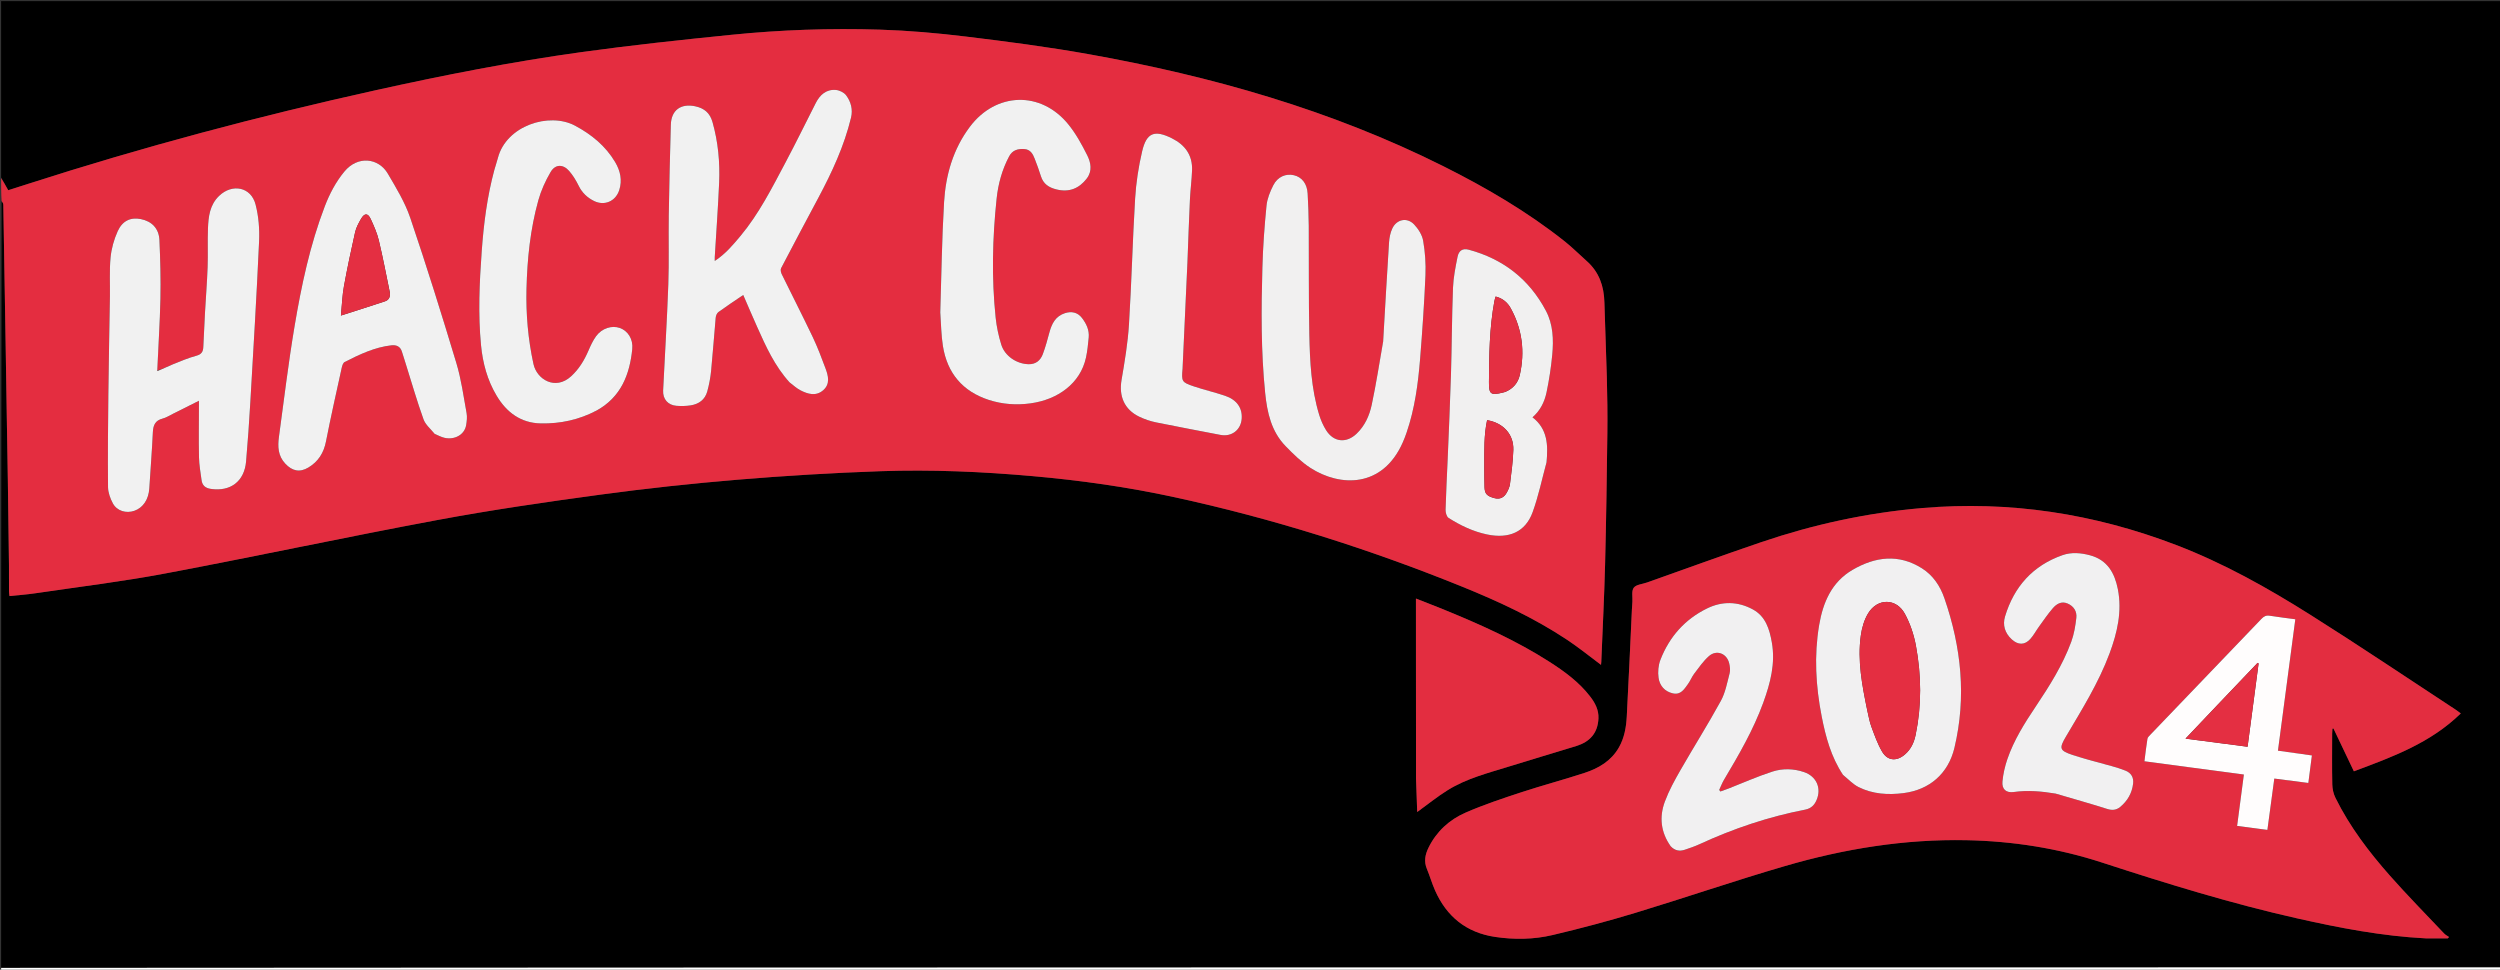 <svg version="1.1" id="Layer_1" xmlns="http://www.w3.org/2000/svg" xmlns:xlink="http://www.w3.org/1999/xlink" x="0px" y="0px"
	 width="100%" viewBox="0 0 2225 863" enable-background="new 0 0 2225 863" xml:space="preserve">
<rect x="0" y="0" width="2225" height="863" fill="#333333" stroke="none"/>
<path fill="#000000" opacity="1" stroke="none" 
	d="
M1,158 
	C1,105.673 1,53.346 1,1.015 
	C742.567,1.01 1484.134,1.01 2226,1.01 
	C2226,287.364 2226,573.728 2225.556,860.546 
	C1483.742,861 742.371,861 1,861 
	C1,633.969 1,406.938 1.427,179.312 
	C2.235,179.893 2.93,181.064 2.953,182.247 
	C3.35,203.348 3.659,224.45 4.002,245.552 
	C4.326,265.487 4.673,285.422 4.997,305.358 
	C5.34,326.46 5.659,347.562 6.002,368.664 
	C6.326,388.599 6.697,408.534 6.992,428.47 
	C7.358,453.238 7.691,478.006 7.985,502.775 
	C8.078,510.608 7.983,518.442 8.018,526.275 
	C8.023,527.531 8.258,528.786 8.433,530.498 
	C16.281,529.67 23.756,529.151 31.146,528.057 
	C69.813,522.329 108.677,517.623 147.064,510.391 
	C227.977,495.15 308.505,477.864 389.446,462.785 
	C437.342,453.863 485.629,446.838 533.92,440.289 
	C574.641,434.766 615.555,430.348 656.508,426.93 
	C698.786,423.401 741.186,420.856 783.585,419.372 
	C828.87,417.786 874.143,419.789 919.314,423.781 
	C961.47,427.507 1003.305,433.416 1044.649,442.369 
	C1132.477,461.388 1217.887,488.346 1301.148,522.074 
	C1333.569,535.207 1365.286,549.924 1394.545,569.309 
	C1405.014,576.244 1414.796,584.216 1424.908,591.727 
	C1424.969,591.066 1425.104,590.107 1425.143,589.144 
	C1426.303,560.207 1427.785,531.278 1428.525,502.331 
	C1429.52,463.375 1430.068,424.405 1430.55,385.439 
	C1430.754,368.955 1430.511,352.458 1430.099,335.976 
	C1429.541,313.674 1428.483,291.386 1427.911,269.085 
	C1427.54,254.594 1423.182,242.03 1412.066,232.229 
	C1405.574,226.504 1399.478,220.296 1392.713,214.922 
	C1359.313,188.386 1322.639,166.985 1284.63,147.955 
	C1184.7,97.923 1078.354,67.778 968.822,48.197 
	C932.652,41.731 896.142,36.979 859.654,32.538 
	C834.231,29.443 808.614,27.194 783.026,26.376 
	C738.894,24.965 694.741,26.561 650.804,30.988 
	C606.103,35.492 561.4,40.291 516.907,46.461 
	C455.589,54.964 394.839,66.912 334.401,80.294 
	C229.93,103.427 126.614,130.902 24.746,163.725 
	C18.786,165.645 12.815,167.533 7.307,169.29 
	C4.987,165.136 2.993,161.568 1,158 
M2159.257,835.15 
	C2165.678,835.15 2172.1,835.15 2178.521,835.15 
	C2178.901,834.748 2179.282,834.345 2179.663,833.943 
	C2178.206,832.925 2176.523,832.12 2175.327,830.856 
	C2159.192,813.803 2142.695,797.065 2127.151,779.486 
	C2108.37,758.246 2091.226,735.689 2078.574,710.117 
	C2076.805,706.541 2075.829,702.226 2075.742,698.226 
	C2075.416,683.234 2075.605,668.229 2075.621,653.23 
	C2075.623,651.673 2075.767,650.116 2075.844,648.559 
	C2076.152,648.484 2076.459,648.409 2076.767,648.334 
	C2082.779,660.943 2088.791,673.552 2094.95,686.471 
	C2129.316,673.651 2163.184,661.288 2190.105,634.928 
	C2188.035,633.425 2186.74,632.401 2185.365,631.5 
	C2142.326,603.305 2099.655,574.529 2056.123,547.118 
	C2018.114,523.184 1979.073,501.246 1936.767,485.055 
	C1863.648,457.07 1788.529,445.497 1710.586,452.179 
	C1661.616,456.378 1613.894,466.75 1567.409,482.559 
	C1533.413,494.12 1499.676,506.446 1465.824,518.431 
	C1461.762,519.87 1456.243,520.2 1454.054,523.069 
	C1451.896,525.899 1453.113,531.301 1452.844,535.574 
	C1452.698,537.897 1452.504,540.217 1452.394,542.54 
	C1450.891,574.298 1449.532,606.064 1447.822,637.81 
	C1447.311,647.291 1445.671,656.678 1440.857,665.161 
	C1434.01,677.227 1422.827,683.754 1410.291,687.867 
	C1391.652,693.982 1372.647,698.98 1354.012,705.107 
	C1337.299,710.601 1320.527,716.178 1304.428,723.202 
	C1289.98,729.505 1278.447,739.964 1271.334,754.534 
	C1268.387,760.57 1267.161,766.685 1269.913,773.275 
	C1272.536,779.558 1274.406,786.164 1277.151,792.388 
	C1287.471,815.796 1305.08,830.04 1330.616,833.851 
	C1347.752,836.408 1365.022,836.159 1381.78,832.2 
	C1406.509,826.358 1431.121,819.833 1455.434,812.451 
	C1499.979,798.926 1544.04,783.774 1588.726,770.754 
	C1641.357,755.419 1695.115,746.68 1750.23,747.784 
	C1791.47,748.611 1831.778,754.945 1870.94,767.715 
	C1928.368,786.441 1986.049,804.221 2045.024,817.481 
	C2082.385,825.88 2119.943,833.134 2159.257,835.15 
M1260.33,693.421 
	C1260.663,703.406 1260.996,713.392 1261.307,722.704 
	C1270.47,716.077 1279.124,709.026 1288.53,703.189 
	C1305.382,692.73 1324.589,687.944 1343.301,682.108 
	C1363.131,675.923 1383.068,670.083 1402.914,663.948 
	C1414.93,660.234 1422.049,652.483 1422.621,639.39 
	C1422.955,631.733 1419.612,625.563 1415.217,619.858 
	C1405.312,606.999 1392.394,597.586 1378.891,588.939 
	C1349.633,570.2 1318.083,556.058 1286.036,542.94 
	C1277.48,539.438 1268.844,536.134 1260.18,532.714 
	C1260.18,586.362 1260.18,639.405 1260.33,693.421 
z"/>
<path fill="#E42D40" opacity="1" stroke="none" 
	d="
M1,158.469 
	C2.993,161.568 4.987,165.136 7.307,169.29 
	C12.815,167.533 18.786,165.645 24.746,163.725 
	C126.614,130.902 229.93,103.427 334.401,80.294 
	C394.839,66.912 455.589,54.964 516.907,46.461 
	C561.4,40.291 606.103,35.492 650.804,30.988 
	C694.741,26.561 738.894,24.965 783.026,26.376 
	C808.614,27.194 834.231,29.443 859.654,32.538 
	C896.142,36.979 932.652,41.731 968.822,48.197 
	C1078.354,67.778 1184.7,97.923 1284.63,147.955 
	C1322.639,166.985 1359.313,188.386 1392.713,214.922 
	C1399.478,220.296 1405.574,226.504 1412.066,232.229 
	C1423.182,242.03 1427.54,254.594 1427.911,269.085 
	C1428.483,291.386 1429.541,313.674 1430.099,335.976 
	C1430.511,352.458 1430.754,368.955 1430.55,385.439 
	C1430.068,424.405 1429.52,463.375 1428.525,502.331 
	C1427.785,531.278 1426.303,560.207 1425.143,589.144 
	C1425.104,590.107 1424.969,591.066 1424.908,591.727 
	C1414.796,584.216 1405.014,576.244 1394.545,569.309 
	C1365.286,549.924 1333.569,535.207 1301.148,522.074 
	C1217.887,488.346 1132.477,461.388 1044.649,442.369 
	C1003.305,433.416 961.47,427.507 919.314,423.781 
	C874.143,419.789 828.87,417.786 783.585,419.372 
	C741.186,420.856 698.786,423.401 656.508,426.93 
	C615.555,430.348 574.641,434.766 533.92,440.289 
	C485.629,446.838 437.342,453.863 389.446,462.785 
	C308.505,477.864 227.977,495.15 147.064,510.391 
	C108.677,517.623 69.813,522.329 31.146,528.057 
	C23.756,529.151 16.281,529.67 8.433,530.498 
	C8.258,528.786 8.023,527.531 8.018,526.275 
	C7.983,518.442 8.078,510.608 7.985,502.775 
	C7.691,478.006 7.358,453.238 6.992,428.47 
	C6.697,408.534 6.326,388.599 6.002,368.664 
	C5.659,347.562 5.34,326.46 4.997,305.358 
	C4.673,285.422 4.326,265.487 4.002,245.552 
	C3.659,224.45 3.35,203.348 2.953,182.247 
	C2.93,181.064 2.235,179.893 1.427,178.858 
	C1,172.312 1,165.625 1,158.469 
M139.841,329.821 
	C140.866,308.545 142.327,287.277 142.778,265.988 
	C143.149,248.527 142.673,231.025 141.885,213.572 
	C141.421,203.312 135.054,196.91 125.367,194.989 
	C116.358,193.202 109.004,196.314 104.703,205.876 
	C101.434,213.143 99.167,221.247 98.408,229.166 
	C97.299,240.73 98.006,252.463 97.827,264.122 
	C97.386,292.922 96.761,321.719 96.436,350.52 
	C96.124,378.164 95.884,405.814 96.144,433.456 
	C96.19,438.355 98.099,443.628 100.458,448.025 
	C104.097,454.806 112.359,457.159 119.608,454.597 
	C127.427,451.835 132.276,444.431 132.883,434.663 
	C133.916,418.052 135.259,401.457 136.034,384.834 
	C136.327,378.53 138.046,374.227 144.698,372.544 
	C147.861,371.743 150.76,369.853 153.736,368.373 
	C161.398,364.562 169.035,360.705 177.059,356.677 
	C177.059,358.345 177.061,359.488 177.059,360.631 
	C177.04,376.104 176.785,391.582 177.109,407.048 
	C177.252,413.833 178.488,420.605 179.392,427.361 
	C180.024,432.085 182.79,434.416 187.655,435.13 
	C205.125,437.691 217.465,428.44 219.016,410.746 
	C220.555,393.175 221.771,375.569 222.793,357.96 
	C225.561,310.283 228.445,262.609 230.587,214.903 
	C231.079,203.932 230.203,192.463 227.431,181.886 
	C223.371,166.391 206.758,163.12 195.065,174.278 
	C186.707,182.254 185.506,192.67 185.091,203.196 
	C184.639,214.669 185.189,226.181 184.774,237.657 
	C184.281,251.286 183.182,264.892 182.427,278.513 
	C181.865,288.648 181.448,298.792 180.935,308.93 
	C180.735,312.866 179.4,315.334 174.915,316.548 
	C167.725,318.493 160.788,321.443 153.853,324.238 
	C149.153,326.133 144.64,328.491 139.841,329.821 
M702.951,340.556 
	C706.017,342.823 708.858,345.52 712.197,347.266 
	C718.925,350.785 726.236,352.953 732.721,347.251 
	C739.042,341.694 737.172,334.447 734.669,327.759 
	C731.173,318.418 727.662,309.038 723.376,300.048 
	C714.431,281.285 704.935,262.785 695.796,244.113 
	C695.033,242.553 694.452,240.086 695.148,238.751 
	C706.062,217.809 717.174,196.97 728.296,176.137 
	C740.466,153.339 751.313,130.01 757.417,104.741 
	C759.183,97.433 757.336,90.631 753.124,84.895 
	C751.264,82.363 747.262,80.357 744.055,80.065 
	C735.381,79.275 729.758,84.349 726.003,91.729 
	C717.029,109.367 708.344,127.16 699.064,144.636 
	C687.05,167.259 675.515,190.219 658.961,210.071 
	C652.274,218.09 645.546,226.084 636.127,232.254 
	C636.127,230.71 636.078,229.779 636.134,228.855 
	C637.46,206.76 639.097,184.679 640.04,162.568 
	C640.816,144.367 639.133,126.34 634.144,108.681 
	C631.842,100.53 626.784,96.251 618.592,94.556 
	C605.933,91.938 597.414,98.026 597.047,110.967 
	C596.286,137.763 595.619,164.563 595.2,191.366 
	C594.877,212.024 595.521,232.708 594.787,253.347 
	C593.671,284.776 591.692,316.175 590.179,347.591 
	C589.81,355.255 594.532,360.638 602.171,361.192 
	C606.285,361.491 610.516,361.423 614.586,360.806 
	C621.87,359.7 627.44,355.768 629.454,348.463 
	C631.119,342.422 632.295,336.167 632.913,329.931 
	C634.471,314.201 635.529,298.423 636.978,282.682 
	C637.139,280.933 638.089,278.686 639.43,277.711 
	C646.481,272.582 653.776,267.788 661.475,262.545 
	C665.565,271.947 669.647,281.566 673.919,291.1 
	C681.682,308.428 689.479,325.75 702.951,340.556 
M387.241,386.407 
	C390.01,387.511 392.692,388.985 395.563,389.65 
	C404.734,391.775 413.451,386.764 414.854,378.509 
	C415.461,374.942 415.897,371.11 415.257,367.609 
	C412.543,352.757 410.533,337.641 406.193,323.247 
	C393.143,279.96 379.677,236.778 365.162,193.966 
	C360.474,180.139 352.622,167.239 345.156,154.538 
	C336.875,140.45 318.376,138.327 306.523,152.656 
	C298.771,162.027 293.278,172.592 288.99,183.815 
	C275.869,218.159 268.294,253.987 262.208,290.055 
	C256.677,322.841 252.75,355.899 248.249,388.855 
	C247.078,397.43 247.377,405.7 253.923,412.678 
	C260.093,419.254 266.726,420.712 274.437,416.102 
	C283.211,410.857 288.105,403.161 290.105,392.976 
	C294.427,370.971 299.369,349.087 304.172,327.179 
	C304.569,325.368 305.387,322.873 306.761,322.175 
	C319.97,315.457 333.36,309.044 348.34,307.336 
	C352.591,306.852 356.259,308.226 357.693,312.933 
	C358.758,316.429 359.891,319.904 360.987,323.39 
	C366.213,340.008 371.04,356.768 376.904,373.158 
	C378.632,377.988 383.288,381.771 387.241,386.407 
M1230.987,304.374 
	C1227.661,323.019 1224.771,341.756 1220.832,360.271 
	C1218.791,369.861 1214.721,379.001 1207.326,386.026 
	C1198.133,394.758 1186.919,393.559 1180.229,382.869 
	C1177.614,378.691 1175.545,374.008 1174.104,369.287 
	C1166.98,345.952 1165.805,321.77 1165.302,297.656 
	C1164.63,265.505 1165.022,233.334 1164.808,201.173 
	C1164.743,191.522 1164.316,181.868 1163.802,172.229 
	C1163.338,163.526 1158.724,157.602 1151.594,155.94 
	C1144.433,154.272 1137.121,157.247 1133.268,164.815 
	C1130.377,170.492 1127.808,176.823 1127.184,183.072 
	C1125.366,201.274 1124.047,219.566 1123.531,237.851 
	C1122.477,275.147 1122.219,312.452 1125.987,349.664 
	C1127.763,367.213 1131.469,384.055 1144.255,397.153 
	C1151.077,404.141 1158.194,411.228 1166.338,416.468 
	C1192.701,433.43 1230.524,434.476 1248.487,393.711 
	C1249.759,390.823 1250.895,387.865 1251.915,384.878 
	C1259.183,363.603 1262.128,341.493 1263.912,319.246 
	C1265.895,294.527 1267.598,269.773 1268.667,245.002 
	C1269.108,234.793 1268.357,224.364 1266.624,214.298 
	C1265.731,209.107 1262.309,203.725 1258.592,199.786 
	C1252.384,193.208 1243.102,195.049 1239.19,203.255 
	C1237.388,207.035 1236.522,211.508 1236.248,215.733 
	C1234.352,244.965 1232.725,274.215 1230.987,304.374 
M836.84,278.569 
	C837.576,288.354 837.647,298.244 839.177,307.903 
	C843.005,332.076 856.711,348.388 880.126,355.958 
	C892.148,359.845 904.553,360.708 917.134,358.998 
	C941.179,355.729 961.458,341.48 966.53,318.257 
	C967.802,312.433 968.362,306.434 968.952,300.486 
	C969.614,293.81 966.883,288.091 962.952,282.976 
	C959.122,277.993 953.751,276.77 947.766,278.719 
	C939.441,281.429 936.124,287.974 934.016,295.701 
	C932.225,302.266 930.482,308.878 928.086,315.231 
	C926.014,320.724 921.924,324.249 915.541,324.138 
	C904.874,323.953 894.26,316.89 891.107,306.651 
	C888.726,298.92 886.994,290.852 886.148,282.811 
	C882.424,247.422 883.267,212.021 887.011,176.676 
	C888.407,163.505 891.894,150.909 898.145,139.132 
	C901.09,133.583 905.923,132.296 911.585,132.656 
	C916.954,132.998 919.207,136.89 920.861,141.237 
	C922.812,146.363 924.79,151.494 926.386,156.736 
	C928.535,163.795 933.537,166.951 940.355,168.613 
	C951.571,171.347 960.315,167.814 967.17,158.954 
	C972.398,152.196 970.867,144.63 967.6,138.127 
	C962.778,128.53 957.496,118.867 950.745,110.591 
	C926.337,80.667 886.417,81.927 863.183,112.834 
	C848.273,132.666 841.674,155.681 840.22,179.867 
	C838.264,212.393 837.892,245.014 836.84,278.569 
M531.537,365.073 
	C552.802,353.206 560.403,333.33 562.711,310.734 
	C563.642,301.617 558.701,294.386 551.661,291.894 
	C544.512,289.364 535.688,292.115 530.496,299.245 
	C527.699,303.087 525.66,307.562 523.762,311.96 
	C520.026,320.618 515.332,328.476 508.26,334.924 
	C494.146,347.793 477.777,337.605 474.804,324.045 
	C469.956,301.93 468.045,279.694 468.585,257.154 
	C469.226,230.443 471.958,203.958 479.144,178.183 
	C481.563,169.504 485.44,161.01 489.982,153.207 
	C494.152,146.043 501.063,145.891 506.555,152.177 
	C510.003,156.124 512.781,160.813 515.119,165.536 
	C518.166,171.689 522.804,175.998 528.734,178.911 
	C538.023,183.472 547.941,179.121 551.124,169.233 
	C553.967,160.4 552.094,152.036 547.53,144.34 
	C538.968,129.904 526.518,119.721 511.805,111.848 
	C488.758,99.514 450.506,111.85 443.1,140.667 
	C442.191,144.205 440.93,147.652 439.977,151.18 
	C433.571,174.894 430.494,199.13 428.731,223.567 
	C426.716,251.492 425.413,279.456 428.123,307.38 
	C429.658,323.205 433.775,338.486 442.069,352.313 
	C450.963,367.139 463.662,376.504 481.318,376.85 
	C498.661,377.19 515.381,373.645 531.537,365.073 
M1376.512,410.952 
	C1377.866,396.092 1377.426,381.793 1363.92,371.392 
	C1370.826,365.461 1374.671,357.643 1376.44,349.139 
	C1378.735,338.102 1380.467,326.89 1381.516,315.667 
	C1382.764,302.313 1382.313,288.779 1375.89,276.632 
	C1361.029,248.527 1337.864,230.491 1307.186,222.228 
	C1301.904,220.805 1298.357,222.867 1297.218,228.541 
	C1295.389,237.646 1293.52,246.88 1293.163,256.117 
	C1292.168,281.891 1292.129,307.7 1291.359,333.485 
	C1290.608,358.597 1289.447,383.697 1288.415,408.8 
	C1287.799,423.762 1286.948,438.716 1286.548,453.682 
	C1286.482,456.145 1287.455,459.829 1289.219,460.952 
	C1299.776,467.671 1311.048,473.042 1323.403,475.656 
	C1343.087,479.822 1357.643,473.408 1364.024,455.9 
	C1369.231,441.615 1372.313,426.555 1376.512,410.952 
M1056.849,232.427 
	C1057.566,214.137 1058.182,195.842 1059.046,177.558 
	C1059.453,168.923 1060.604,160.32 1060.939,151.684 
	C1061.462,138.201 1054.815,128.986 1042.998,123.092 
	C1027.546,115.384 1020.39,117.976 1016.48,134.751 
	C1013.286,148.454 1011.111,162.57 1010.257,176.61 
	C1007.986,213.976 1007.111,251.428 1004.778,288.789 
	C1003.747,305.306 1000.98,321.763 998.181,338.107 
	C995.691,352.649 1000.648,364.451 1013.894,370.849 
	C1018.632,373.138 1023.786,374.875 1028.941,375.934 
	C1047.982,379.849 1067.113,383.326 1086.191,387.068 
	C1096.047,389.001 1104.372,382.753 1105.113,372.667 
	C1105.815,363.105 1100.786,355.773 1090.27,352.216 
	C1081.144,349.129 1071.705,346.97 1062.575,343.894 
	C1051.71,340.234 1051.463,339.482 1052.498,328.154 
	C1052.573,327.327 1052.556,326.491 1052.594,325.66 
	C1054.01,294.907 1055.428,264.154 1056.849,232.427 
z"/>
<path fill="#FFFFFF" opacity="1" stroke="none" 
	d="
M1,861.5 
	C742.371,861 1483.742,861 2225.556,861 
	C2226,862 2226,863 2226,864 
	C1485.833,864 745.666,864.002 5.498,863.859 
	C4.21,863.859 0.871,866.328 1,861.5 
z"/>
<path fill="#E32D40" opacity="1" stroke="none" 
	d="
M2158.783,835.147 
	C2119.943,833.134 2082.385,825.88 2045.024,817.481 
	C1986.049,804.221 1928.368,786.441 1870.94,767.715 
	C1831.778,754.945 1791.47,748.611 1750.23,747.784 
	C1695.115,746.68 1641.357,755.419 1588.726,770.754 
	C1544.04,783.774 1499.979,798.926 1455.434,812.451 
	C1431.121,819.833 1406.509,826.358 1381.78,832.2 
	C1365.022,836.159 1347.752,836.408 1330.616,833.851 
	C1305.08,830.04 1287.471,815.796 1277.151,792.388 
	C1274.406,786.164 1272.536,779.558 1269.913,773.275 
	C1267.161,766.685 1268.387,760.57 1271.334,754.534 
	C1278.447,739.964 1289.98,729.505 1304.428,723.202 
	C1320.527,716.178 1337.299,710.601 1354.012,705.107 
	C1372.647,698.98 1391.652,693.982 1410.291,687.867 
	C1422.827,683.754 1434.01,677.227 1440.857,665.161 
	C1445.671,656.678 1447.311,647.291 1447.822,637.81 
	C1449.532,606.064 1450.891,574.298 1452.394,542.54 
	C1452.504,540.217 1452.698,537.897 1452.844,535.574 
	C1453.113,531.301 1451.896,525.899 1454.054,523.069 
	C1456.243,520.2 1461.762,519.87 1465.824,518.431 
	C1499.676,506.446 1533.413,494.12 1567.409,482.559 
	C1613.894,466.75 1661.616,456.378 1710.586,452.179 
	C1788.529,445.497 1863.648,457.07 1936.767,485.055 
	C1979.073,501.246 2018.114,523.184 2056.123,547.118 
	C2099.655,574.529 2142.326,603.305 2185.365,631.5 
	C2186.74,632.401 2188.035,633.425 2190.105,634.928 
	C2163.184,661.288 2129.316,673.651 2094.95,686.471 
	C2088.791,673.552 2082.779,660.943 2076.767,648.334 
	C2076.459,648.409 2076.152,648.484 2075.844,648.559 
	C2075.767,650.116 2075.623,651.673 2075.621,653.23 
	C2075.605,668.229 2075.416,683.234 2075.742,698.226 
	C2075.829,702.226 2076.805,706.541 2078.574,710.117 
	C2091.226,735.689 2108.37,758.246 2127.151,779.486 
	C2142.695,797.065 2159.192,813.803 2175.327,830.856 
	C2176.523,832.12 2178.206,832.925 2179.663,833.943 
	C2179.282,834.345 2178.901,834.748 2178.521,835.15 
	C2172.1,835.15 2165.678,835.15 2158.783,835.147 
M1640.513,689.964 
	C1645.032,693.539 1649.111,697.995 1654.157,700.514 
	C1666.724,706.786 1680.338,707.622 1694.122,705.879 
	C1717.469,702.927 1734.019,688.353 1739.45,665.561 
	C1750.231,620.318 1745.57,576.013 1730.547,532.506 
	C1726.787,521.618 1720.511,512.098 1710.553,505.808 
	C1689.753,492.672 1668.839,495.464 1648.767,507.166 
	C1630.222,517.977 1622.469,536.058 1619.042,556.312 
	C1614.429,583.566 1616.038,610.727 1621.314,637.683 
	C1624.867,655.838 1629.663,673.665 1640.513,689.964 
M1487.114,753.455 
	C1490.606,757.162 1494.862,757.831 1499.484,756.273 
	C1503.885,754.79 1508.317,753.301 1512.526,751.359 
	C1542.696,737.443 1573.968,726.898 1606.606,720.584 
	C1611.836,719.572 1614.846,716.518 1616.759,712.027 
	C1621.301,701.365 1616.604,690.893 1605.545,687.143 
	C1596.274,683.998 1586.56,683.774 1577.492,686.697 
	C1564.269,690.961 1551.511,696.663 1538.546,701.729 
	C1536.1,702.685 1533.613,703.534 1531.146,704.432 
	C1530.788,703.975 1530.431,703.517 1530.073,703.06 
	C1531.53,699.969 1532.744,696.735 1534.481,693.811 
	C1547.578,671.779 1560.474,649.64 1569.277,625.44 
	C1575.584,608.1 1580.27,590.389 1576.939,571.737 
	C1574.837,559.965 1571.506,548.5 1559.785,542.241 
	C1546.519,535.157 1532.726,534.965 1519.434,541.431 
	C1499.62,551.07 1485.734,566.721 1477.785,587.205 
	C1475.89,592.09 1475.366,598.075 1476.117,603.278 
	C1477.108,610.145 1481.424,615.409 1488.802,617.096 
	C1495.887,618.716 1498.928,613.395 1502.226,608.901 
	C1504.38,605.967 1505.686,602.401 1507.888,599.511 
	C1511.998,594.117 1515.922,588.372 1520.95,583.938 
	C1527.711,577.976 1536.895,581.519 1538.979,590.366 
	C1539.648,593.208 1540.083,596.469 1539.362,599.206 
	C1537.169,607.529 1535.606,616.371 1531.551,623.781 
	C1520.15,644.621 1507.438,664.739 1495.625,685.361 
	C1490.443,694.408 1485.337,703.67 1481.721,713.401 
	C1476.648,727.057 1478.017,740.588 1487.114,753.455 
M1829.947,706.412 
	C1845.073,710.88 1860.258,715.157 1875.286,719.931 
	C1879.766,721.355 1883.457,721.072 1886.925,718.218 
	C1893.497,712.81 1897.504,705.867 1898.481,697.367 
	C1899.104,691.949 1896.786,687.943 1891.707,685.874 
	C1887.874,684.312 1883.881,683.106 1879.896,681.964 
	C1868.076,678.58 1856.069,675.77 1844.43,671.858 
	C1832.881,667.975 1832.552,665.981 1838.596,655.719 
	C1852.77,631.651 1867.687,607.96 1877.487,581.605 
	C1884.353,563.139 1888.786,544.244 1884.913,524.444 
	C1882.112,510.126 1875.669,498.399 1860.203,494.22 
	C1851.992,492.001 1843.594,491.281 1835.581,494.099 
	C1809.209,503.376 1792.497,522.116 1784.499,548.606 
	C1782.184,556.271 1784.325,563.452 1790.465,569.055 
	C1796.105,574.201 1801.96,574.286 1806.983,568.699 
	C1809.95,565.4 1812.062,561.344 1814.688,557.722 
	C1818.676,552.222 1822.5,546.565 1826.92,541.428 
	C1830.254,537.552 1834.617,534.759 1840.163,537.14 
	C1845.69,539.513 1848.586,544.182 1847.929,549.889 
	C1847.101,557.076 1845.902,564.43 1843.415,571.178 
	C1835.713,592.072 1823.83,610.811 1811.519,629.21 
	C1801.681,643.913 1792.313,658.843 1786.545,675.646 
	C1784.357,682.019 1782.812,688.778 1782.182,695.475 
	C1781.527,702.422 1785.39,705.863 1792.337,704.886 
	C1804.725,703.143 1816.906,704.235 1829.947,706.412 
M1949.45,682.972 
	C1965.241,685.082 1981.031,687.192 1997.042,689.332 
	C1995.026,704.673 1993.061,719.626 1991.028,735.09 
	C2000.185,736.287 2008.965,737.435 2017.981,738.613 
	C2020.073,723.069 2022.087,708.111 2024.132,692.921 
	C2034.384,694.248 2044.209,695.52 2054.425,696.843 
	C2055.51,688.444 2056.539,680.47 2057.589,672.339 
	C2047.228,670.886 2037.45,669.515 2027.378,668.103 
	C2032.578,628.75 2037.672,590.202 2042.835,551.135 
	C2035.056,550.083 2027.494,549.196 2019.985,547.981 
	C2016.786,547.463 2014.781,548.593 2012.648,550.823 
	C1979.72,585.244 1946.71,619.585 1913.743,653.968 
	C1912.735,655.019 1911.423,656.23 1911.215,657.521 
	C1910.164,664.041 1909.432,670.613 1908.54,677.536 
	C1922.251,679.377 1935.404,681.144 1949.45,682.972 
z"/>
<path fill="#E32D40" opacity="1" stroke="none" 
	d="
M1260.255,692.935 
	C1260.18,639.405 1260.18,586.362 1260.18,532.714 
	C1268.844,536.134 1277.48,539.438 1286.036,542.94 
	C1318.083,556.058 1349.633,570.2 1378.891,588.939 
	C1392.394,597.586 1405.312,606.999 1415.217,619.858 
	C1419.612,625.563 1422.955,631.733 1422.621,639.39 
	C1422.049,652.483 1414.93,660.234 1402.914,663.948 
	C1383.068,670.083 1363.131,675.923 1343.301,682.108 
	C1324.589,687.944 1305.382,692.73 1288.53,703.189 
	C1279.124,709.026 1270.47,716.077 1261.307,722.704 
	C1260.996,713.392 1260.663,703.406 1260.255,692.935 
z"/>
<path fill="#F1F1F1" opacity="1" stroke="none" 
	d="
M139.942,330.232 
	C144.64,328.491 149.153,326.133 153.853,324.238 
	C160.788,321.443 167.725,318.493 174.915,316.548 
	C179.4,315.334 180.735,312.866 180.935,308.93 
	C181.448,298.792 181.865,288.648 182.427,278.513 
	C183.182,264.892 184.281,251.286 184.774,237.657 
	C185.189,226.181 184.639,214.669 185.091,203.196 
	C185.506,192.67 186.707,182.254 195.065,174.278 
	C206.758,163.12 223.371,166.391 227.431,181.886 
	C230.203,192.463 231.079,203.932 230.587,214.903 
	C228.445,262.609 225.561,310.283 222.793,357.96 
	C221.771,375.569 220.555,393.175 219.016,410.746 
	C217.465,428.44 205.125,437.691 187.655,435.13 
	C182.79,434.416 180.024,432.085 179.392,427.361 
	C178.488,420.605 177.252,413.833 177.109,407.048 
	C176.785,391.582 177.04,376.104 177.059,360.631 
	C177.061,359.488 177.059,358.345 177.059,356.677 
	C169.035,360.705 161.398,364.562 153.736,368.373 
	C150.76,369.853 147.861,371.743 144.698,372.544 
	C138.046,374.227 136.327,378.53 136.034,384.834 
	C135.259,401.457 133.916,418.052 132.883,434.663 
	C132.276,444.431 127.427,451.835 119.608,454.597 
	C112.359,457.159 104.097,454.806 100.458,448.025 
	C98.099,443.628 96.19,438.355 96.144,433.456 
	C95.884,405.814 96.124,378.164 96.436,350.52 
	C96.761,321.719 97.386,292.922 97.827,264.122 
	C98.006,252.463 97.299,240.73 98.408,229.166 
	C99.167,221.247 101.434,213.143 104.703,205.876 
	C109.004,196.314 116.358,193.202 125.367,194.989 
	C135.054,196.91 141.421,203.312 141.885,213.572 
	C142.673,231.025 143.149,248.527 142.778,265.988 
	C142.327,287.277 140.866,308.545 139.942,330.232 
z"/>
<path fill="#F1F1F1" opacity="1" stroke="none" 
	d="
M702.698,340.304 
	C689.479,325.75 681.682,308.428 673.919,291.1 
	C669.647,281.566 665.565,271.947 661.475,262.545 
	C653.776,267.788 646.481,272.582 639.43,277.711 
	C638.089,278.686 637.139,280.933 636.978,282.682 
	C635.529,298.423 634.471,314.201 632.913,329.931 
	C632.295,336.167 631.119,342.422 629.454,348.463 
	C627.44,355.768 621.87,359.7 614.586,360.806 
	C610.516,361.423 606.285,361.491 602.171,361.192 
	C594.532,360.638 589.81,355.255 590.179,347.591 
	C591.692,316.175 593.671,284.776 594.787,253.347 
	C595.521,232.708 594.877,212.024 595.2,191.366 
	C595.619,164.563 596.286,137.763 597.047,110.967 
	C597.414,98.026 605.933,91.938 618.592,94.556 
	C626.784,96.251 631.842,100.53 634.144,108.681 
	C639.133,126.34 640.816,144.367 640.04,162.568 
	C639.097,184.679 637.46,206.76 636.134,228.855 
	C636.078,229.779 636.127,230.71 636.127,232.254 
	C645.546,226.084 652.274,218.09 658.961,210.071 
	C675.515,190.219 687.05,167.259 699.064,144.636 
	C708.344,127.16 717.029,109.367 726.003,91.729 
	C729.758,84.349 735.381,79.275 744.055,80.065 
	C747.262,80.357 751.264,82.363 753.124,84.895 
	C757.336,90.631 759.183,97.433 757.417,104.741 
	C751.313,130.01 740.466,153.339 728.296,176.137 
	C717.174,196.97 706.062,217.809 695.148,238.751 
	C694.452,240.086 695.033,242.553 695.796,244.113 
	C704.935,262.785 714.431,281.285 723.376,300.048 
	C727.662,309.038 731.173,318.418 734.669,327.759 
	C737.172,334.447 739.042,341.694 732.721,347.251 
	C726.236,352.953 718.925,350.785 712.197,347.266 
	C708.858,345.52 706.017,342.823 702.698,340.304 
z"/>
<path fill="#F1F1F1" opacity="1" stroke="none" 
	d="
M386.921,386.22 
	C383.288,381.771 378.632,377.988 376.904,373.158 
	C371.04,356.768 366.213,340.008 360.987,323.39 
	C359.891,319.904 358.758,316.429 357.693,312.933 
	C356.259,308.226 352.591,306.852 348.34,307.336 
	C333.36,309.044 319.97,315.457 306.761,322.175 
	C305.387,322.873 304.569,325.368 304.172,327.179 
	C299.369,349.087 294.427,370.971 290.105,392.976 
	C288.105,403.161 283.211,410.857 274.437,416.102 
	C266.726,420.712 260.093,419.254 253.923,412.678 
	C247.377,405.7 247.078,397.43 248.249,388.855 
	C252.75,355.899 256.677,322.841 262.208,290.055 
	C268.294,253.987 275.869,218.159 288.99,183.815 
	C293.278,172.592 298.771,162.027 306.523,152.656 
	C318.376,138.327 336.875,140.45 345.156,154.538 
	C352.622,167.239 360.474,180.139 365.162,193.966 
	C379.677,236.778 393.143,279.96 406.193,323.247 
	C410.533,337.641 412.543,352.757 415.257,367.609 
	C415.897,371.11 415.461,374.942 414.854,378.509 
	C413.451,386.764 404.734,391.775 395.563,389.65 
	C392.692,388.985 390.01,387.511 386.921,386.22 
M346.999,260.304 
	C343.777,244.887 340.857,229.397 337.19,214.086 
	C335.621,207.53 332.808,201.204 329.986,195.036 
	C327.443,189.48 324.403,189.466 321.289,194.86 
	C319.146,198.573 316.993,202.528 316.059,206.65 
	C312.434,222.663 309.029,238.738 306.086,254.889 
	C304.644,262.802 304.395,270.933 303.421,280.848 
	C317.482,276.327 330.099,272.358 342.644,268.176 
	C345.745,267.141 347.47,264.707 346.999,260.304 
z"/>
<path fill="#F1F0F0" opacity="1" stroke="none" 
	d="
M1230.999,303.916 
	C1232.725,274.215 1234.352,244.965 1236.248,215.733 
	C1236.522,211.508 1237.388,207.035 1239.19,203.255 
	C1243.102,195.049 1252.384,193.208 1258.592,199.786 
	C1262.309,203.725 1265.731,209.107 1266.624,214.298 
	C1268.357,224.364 1269.108,234.793 1268.667,245.002 
	C1267.598,269.773 1265.895,294.527 1263.912,319.246 
	C1262.128,341.493 1259.183,363.603 1251.915,384.878 
	C1250.895,387.865 1249.759,390.823 1248.487,393.711 
	C1230.524,434.476 1192.701,433.43 1166.338,416.468 
	C1158.194,411.228 1151.077,404.141 1144.255,397.153 
	C1131.469,384.055 1127.763,367.213 1125.987,349.664 
	C1122.219,312.452 1122.477,275.147 1123.531,237.851 
	C1124.047,219.566 1125.366,201.274 1127.184,183.072 
	C1127.808,176.823 1130.377,170.492 1133.268,164.815 
	C1137.121,157.247 1144.433,154.272 1151.594,155.94 
	C1158.724,157.602 1163.338,163.526 1163.802,172.229 
	C1164.316,181.868 1164.743,191.522 1164.808,201.173 
	C1165.022,233.334 1164.63,265.505 1165.302,297.656 
	C1165.805,321.77 1166.98,345.952 1174.104,369.287 
	C1175.545,374.008 1177.614,378.691 1180.229,382.869 
	C1186.919,393.559 1198.133,394.758 1207.326,386.026 
	C1214.721,379.001 1218.791,369.861 1220.832,360.271 
	C1224.771,341.756 1227.661,323.019 1230.999,303.916 
z"/>
<path fill="#F1F1F1" opacity="1" stroke="none" 
	d="
M836.84,278.082 
	C837.892,245.014 838.264,212.393 840.22,179.867 
	C841.674,155.681 848.273,132.666 863.183,112.834 
	C886.417,81.927 926.337,80.667 950.745,110.591 
	C957.496,118.867 962.778,128.53 967.6,138.127 
	C970.867,144.63 972.398,152.196 967.17,158.954 
	C960.315,167.814 951.571,171.347 940.355,168.613 
	C933.537,166.951 928.535,163.795 926.386,156.736 
	C924.79,151.494 922.812,146.363 920.861,141.237 
	C919.207,136.89 916.954,132.998 911.585,132.656 
	C905.923,132.296 901.09,133.583 898.145,139.132 
	C891.894,150.909 888.407,163.505 887.011,176.676 
	C883.267,212.021 882.424,247.422 886.148,282.811 
	C886.994,290.852 888.726,298.92 891.107,306.651 
	C894.26,316.89 904.874,323.953 915.541,324.138 
	C921.924,324.249 926.014,320.724 928.086,315.231 
	C930.482,308.878 932.225,302.266 934.016,295.701 
	C936.124,287.974 939.441,281.429 947.766,278.719 
	C953.751,276.77 959.122,277.993 962.952,282.976 
	C966.883,288.091 969.614,293.81 968.952,300.486 
	C968.362,306.434 967.802,312.433 966.53,318.257 
	C961.458,341.48 941.179,355.729 917.134,358.998 
	C904.553,360.708 892.148,359.845 880.126,355.958 
	C856.711,348.388 843.005,332.076 839.177,307.903 
	C837.647,298.244 837.576,288.354 836.84,278.082 
z"/>
<path fill="#F1F1F1" opacity="1" stroke="none" 
	d="
M531.21,365.245 
	C515.381,373.645 498.661,377.19 481.318,376.85 
	C463.662,376.504 450.963,367.139 442.069,352.313 
	C433.775,338.486 429.658,323.205 428.123,307.38 
	C425.413,279.456 426.716,251.492 428.731,223.567 
	C430.494,199.13 433.571,174.894 439.977,151.18 
	C440.93,147.652 442.191,144.205 443.1,140.667 
	C450.506,111.85 488.758,99.514 511.805,111.848 
	C526.518,119.721 538.968,129.904 547.53,144.34 
	C552.094,152.036 553.967,160.4 551.124,169.233 
	C547.941,179.121 538.023,183.472 528.734,178.911 
	C522.804,175.998 518.166,171.689 515.119,165.536 
	C512.781,160.813 510.003,156.124 506.555,152.177 
	C501.063,145.891 494.152,146.043 489.982,153.207 
	C485.44,161.01 481.563,169.504 479.144,178.183 
	C471.958,203.958 469.226,230.443 468.585,257.154 
	C468.045,279.694 469.956,301.93 474.804,324.045 
	C477.777,337.605 494.146,347.793 508.26,334.924 
	C515.332,328.476 520.026,320.618 523.762,311.96 
	C525.66,307.562 527.699,303.087 530.496,299.245 
	C535.688,292.115 544.512,289.364 551.661,291.894 
	C558.701,294.386 563.642,301.617 562.711,310.734 
	C560.403,333.33 552.802,353.206 531.21,365.245 
z"/>
<path fill="#F1F0F0" opacity="1" stroke="none" 
	d="
M1376.425,411.395 
	C1372.313,426.555 1369.231,441.615 1364.024,455.9 
	C1357.643,473.408 1343.087,479.822 1323.403,475.656 
	C1311.048,473.042 1299.776,467.671 1289.219,460.952 
	C1287.455,459.829 1286.482,456.145 1286.548,453.682 
	C1286.948,438.716 1287.799,423.762 1288.415,408.8 
	C1289.447,383.697 1290.608,358.597 1291.359,333.485 
	C1292.129,307.7 1292.168,281.891 1293.163,256.117 
	C1293.52,246.88 1295.389,237.646 1297.218,228.541 
	C1298.357,222.867 1301.904,220.805 1307.186,222.228 
	C1337.864,230.491 1361.029,248.527 1375.89,276.632 
	C1382.313,288.779 1382.764,302.313 1381.516,315.667 
	C1380.467,326.89 1378.735,338.102 1376.44,349.139 
	C1374.671,357.643 1370.826,365.461 1363.92,371.392 
	C1377.426,381.793 1377.866,396.092 1376.425,411.395 
M1339.827,348.759 
	C1346.653,345.942 1351.056,340.67 1352.619,333.758 
	C1357.299,313.067 1354.848,293.111 1344.583,274.427 
	C1341.772,269.31 1337.393,265.473 1331.098,263.915 
	C1330.665,265.505 1330.228,266.748 1329.992,268.027 
	C1325.595,291.849 1325.311,315.95 1325.166,340.057 
	C1325.101,350.892 1326.709,352.053 1337.608,349.362 
	C1338.092,349.242 1338.575,349.115 1339.827,348.759 
M1321,414.5 
	C1321.062,420.987 1320.972,427.48 1321.232,433.959 
	C1321.458,439.599 1323.637,441.635 1330.105,443.35 
	C1335.082,444.669 1338.619,442.647 1340.951,438.495 
	C1342.312,436.072 1343.57,433.348 1343.907,430.639 
	C1345.156,420.596 1346.545,410.52 1346.868,400.424 
	C1347.308,386.671 1337.995,376.363 1323.522,373.948 
	C1320.697,387.01 1321.022,400.269 1321,414.5 
z"/>
<path fill="#F1F1F1" opacity="1" stroke="none" 
	d="
M1056.847,232.914 
	C1055.428,264.154 1054.01,294.907 1052.594,325.66 
	C1052.556,326.491 1052.573,327.327 1052.498,328.154 
	C1051.463,339.482 1051.71,340.234 1062.575,343.894 
	C1071.705,346.97 1081.144,349.129 1090.27,352.216 
	C1100.786,355.773 1105.815,363.105 1105.113,372.667 
	C1104.372,382.753 1096.047,389.001 1086.191,387.068 
	C1067.113,383.326 1047.982,379.849 1028.941,375.934 
	C1023.786,374.875 1018.632,373.138 1013.894,370.849 
	C1000.648,364.451 995.691,352.649 998.181,338.107 
	C1000.98,321.763 1003.747,305.306 1004.778,288.789 
	C1007.111,251.428 1007.986,213.976 1010.257,176.61 
	C1011.111,162.57 1013.286,148.454 1016.48,134.751 
	C1020.39,117.976 1027.546,115.384 1042.998,123.092 
	C1054.815,128.986 1061.462,138.201 1060.939,151.684 
	C1060.604,160.32 1059.453,168.923 1059.046,177.558 
	C1058.182,195.842 1057.566,214.137 1056.847,232.914 
z"/>
<path fill="#F1F0F1" opacity="1" stroke="none" 
	d="
M1640.295,689.677 
	C1629.663,673.665 1624.867,655.838 1621.314,637.683 
	C1616.038,610.727 1614.429,583.566 1619.042,556.312 
	C1622.469,536.058 1630.222,517.977 1648.767,507.166 
	C1668.839,495.464 1689.753,492.672 1710.553,505.808 
	C1720.511,512.098 1726.787,521.618 1730.547,532.506 
	C1745.57,576.013 1750.231,620.318 1739.45,665.561 
	C1734.019,688.353 1717.469,702.927 1694.122,705.879 
	C1680.338,707.622 1666.724,706.786 1654.157,700.514 
	C1649.111,697.995 1645.032,693.539 1640.295,689.677 
M1661.923,632.558 
	C1663.068,637.236 1663.787,642.071 1665.452,646.555 
	C1668.268,654.144 1670.973,661.925 1675.026,668.866 
	C1679.934,677.27 1687.932,677.781 1695.271,671.543 
	C1700.765,666.873 1703.521,660.747 1704.925,653.964 
	C1710.388,627.569 1710.059,601.027 1705.174,574.69 
	C1703.357,564.894 1700.042,554.942 1695.279,546.226 
	C1687.636,532.238 1670.926,532.219 1662.63,545.904 
	C1659.139,551.664 1657.087,558.772 1656.144,565.513 
	C1653.008,587.928 1657.248,609.879 1661.923,632.558 
z"/>
<path fill="#F1F0F1" opacity="1" stroke="none" 
	d="
M1486.889,753.16 
	C1478.017,740.588 1476.648,727.057 1481.721,713.401 
	C1485.337,703.67 1490.443,694.408 1495.625,685.361 
	C1507.438,664.739 1520.15,644.621 1531.551,623.781 
	C1535.606,616.371 1537.169,607.529 1539.362,599.206 
	C1540.083,596.469 1539.648,593.208 1538.979,590.366 
	C1536.895,581.519 1527.711,577.976 1520.95,583.938 
	C1515.922,588.372 1511.998,594.117 1507.888,599.511 
	C1505.686,602.401 1504.38,605.967 1502.226,608.901 
	C1498.928,613.395 1495.887,618.716 1488.802,617.096 
	C1481.424,615.409 1477.108,610.145 1476.117,603.278 
	C1475.366,598.075 1475.89,592.09 1477.785,587.205 
	C1485.734,566.721 1499.62,551.07 1519.434,541.431 
	C1532.726,534.965 1546.519,535.157 1559.785,542.241 
	C1571.506,548.5 1574.837,559.965 1576.939,571.737 
	C1580.27,590.389 1575.584,608.1 1569.277,625.44 
	C1560.474,649.64 1547.578,671.779 1534.481,693.811 
	C1532.744,696.735 1531.53,699.969 1530.073,703.06 
	C1530.431,703.517 1530.788,703.975 1531.146,704.432 
	C1533.613,703.534 1536.1,702.685 1538.546,701.729 
	C1551.511,696.663 1564.269,690.961 1577.492,686.697 
	C1586.56,683.774 1596.274,683.998 1605.545,687.143 
	C1616.604,690.893 1621.301,701.365 1616.759,712.027 
	C1614.846,716.518 1611.836,719.572 1606.606,720.584 
	C1573.968,726.898 1542.696,737.443 1512.526,751.359 
	C1508.317,753.301 1503.885,754.79 1499.484,756.273 
	C1494.862,757.831 1490.606,757.162 1486.889,753.16 
z"/>
<path fill="#F1F0F1" opacity="1" stroke="none" 
	d="
M1829.525,706.32 
	C1816.906,704.235 1804.725,703.143 1792.337,704.886 
	C1785.39,705.863 1781.527,702.422 1782.182,695.475 
	C1782.812,688.778 1784.357,682.019 1786.545,675.646 
	C1792.313,658.843 1801.681,643.913 1811.519,629.21 
	C1823.83,610.811 1835.713,592.072 1843.415,571.178 
	C1845.902,564.43 1847.101,557.076 1847.929,549.889 
	C1848.586,544.182 1845.69,539.513 1840.163,537.14 
	C1834.617,534.759 1830.254,537.552 1826.92,541.428 
	C1822.5,546.565 1818.676,552.222 1814.688,557.722 
	C1812.062,561.344 1809.95,565.4 1806.983,568.699 
	C1801.96,574.286 1796.105,574.201 1790.465,569.055 
	C1784.325,563.452 1782.184,556.271 1784.499,548.606 
	C1792.497,522.116 1809.209,503.376 1835.581,494.099 
	C1843.594,491.281 1851.992,492.001 1860.203,494.22 
	C1875.669,498.399 1882.112,510.126 1884.913,524.444 
	C1888.786,544.244 1884.353,563.139 1877.487,581.605 
	C1867.687,607.96 1852.77,631.651 1838.596,655.719 
	C1832.552,665.981 1832.881,667.975 1844.43,671.858 
	C1856.069,675.77 1868.076,678.58 1879.896,681.964 
	C1883.881,683.106 1887.874,684.312 1891.707,685.874 
	C1896.786,687.943 1899.104,691.949 1898.481,697.367 
	C1897.504,705.867 1893.497,712.81 1886.925,718.218 
	C1883.457,721.072 1879.766,721.355 1875.286,719.931 
	C1860.258,715.157 1845.073,710.88 1829.525,706.32 
z"/>
<path fill="#FFFDFD" opacity="1" stroke="none" 
	d="
M1949.004,682.941 
	C1935.404,681.144 1922.251,679.377 1908.54,677.536 
	C1909.432,670.613 1910.164,664.041 1911.215,657.521 
	C1911.423,656.23 1912.735,655.019 1913.743,653.968 
	C1946.71,619.585 1979.72,585.244 2012.648,550.823 
	C2014.781,548.593 2016.786,547.463 2019.985,547.981 
	C2027.494,549.196 2035.056,550.083 2042.835,551.135 
	C2037.672,590.202 2032.578,628.75 2027.378,668.103 
	C2037.45,669.515 2047.228,670.886 2057.589,672.339 
	C2056.539,680.47 2055.51,688.444 2054.425,696.843 
	C2044.209,695.52 2034.384,694.248 2024.132,692.921 
	C2022.087,708.111 2020.073,723.069 2017.981,738.613 
	C2008.965,737.435 2000.185,736.287 1991.028,735.09 
	C1993.061,719.626 1995.026,704.673 1997.042,689.332 
	C1981.031,687.192 1965.241,685.082 1949.004,682.941 
M1973.726,627.23 
	C1964.422,637.032 1955.118,646.834 1945.095,657.394 
	C1964.225,659.892 1982.092,662.225 2000.347,664.609 
	C2003.685,639.369 2006.921,614.907 2010.156,590.445 
	C2009.846,590.29 2009.537,590.135 2009.227,589.98 
	C1997.554,602.223 1985.881,614.466 1973.726,627.23 
z"/>
<path fill="#E42F42" opacity="1" stroke="none" 
	d="
M347,260.741 
	C347.47,264.707 345.745,267.141 342.644,268.176 
	C330.099,272.358 317.482,276.327 303.421,280.848 
	C304.395,270.933 304.644,262.802 306.086,254.889 
	C309.029,238.738 312.434,222.663 316.059,206.65 
	C316.993,202.528 319.146,198.573 321.289,194.86 
	C324.403,189.466 327.443,189.48 329.986,195.036 
	C332.808,201.204 335.621,207.53 337.19,214.086 
	C340.857,229.397 343.777,244.887 347,260.741 
z"/>
<path fill="#E42F42" opacity="1" stroke="none" 
	d="
M1339.443,348.876 
	C1338.575,349.115 1338.092,349.242 1337.608,349.362 
	C1326.709,352.053 1325.101,350.892 1325.166,340.057 
	C1325.311,315.95 1325.595,291.849 1329.992,268.027 
	C1330.228,266.748 1330.665,265.505 1331.098,263.915 
	C1337.393,265.473 1341.772,269.31 1344.583,274.427 
	C1354.848,293.111 1357.299,313.067 1352.619,333.758 
	C1351.056,340.67 1346.653,345.942 1339.443,348.876 
z"/>
<path fill="#E42F42" opacity="1" stroke="none" 
	d="
M1321,414 
	C1321.022,400.269 1320.697,387.01 1323.522,373.948 
	C1337.995,376.363 1347.308,386.671 1346.868,400.424 
	C1346.545,410.52 1345.156,420.596 1343.907,430.639 
	C1343.57,433.348 1342.312,436.072 1340.951,438.495 
	C1338.619,442.647 1335.082,444.669 1330.105,443.35 
	C1323.637,441.635 1321.458,439.599 1321.232,433.959 
	C1320.972,427.48 1321.062,420.987 1321,414 
z"/>
<path fill="#E42E41" opacity="1" stroke="none" 
	d="
M1661.839,632.147 
	C1657.248,609.879 1653.008,587.928 1656.144,565.513 
	C1657.087,558.772 1659.139,551.664 1662.63,545.904 
	C1670.926,532.219 1687.636,532.238 1695.279,546.226 
	C1700.042,554.942 1703.357,564.894 1705.174,574.69 
	C1710.059,601.027 1710.388,627.569 1704.925,653.964 
	C1703.521,660.747 1700.765,666.873 1695.271,671.543 
	C1687.932,677.781 1679.934,677.27 1675.026,668.866 
	C1670.973,661.925 1668.268,654.144 1665.452,646.555 
	C1663.787,642.071 1663.068,637.236 1661.839,632.147 
z"/>
<path fill="#E42F42" opacity="1" stroke="none" 
	d="
M1973.967,626.97 
	C1985.881,614.466 1997.554,602.223 2009.227,589.98 
	C2009.537,590.135 2009.846,590.29 2010.156,590.445 
	C2006.921,614.907 2003.685,639.369 2000.347,664.609 
	C1982.092,662.225 1964.225,659.892 1945.095,657.394 
	C1955.118,646.834 1964.422,637.032 1973.967,626.97 
z"/>
</svg>